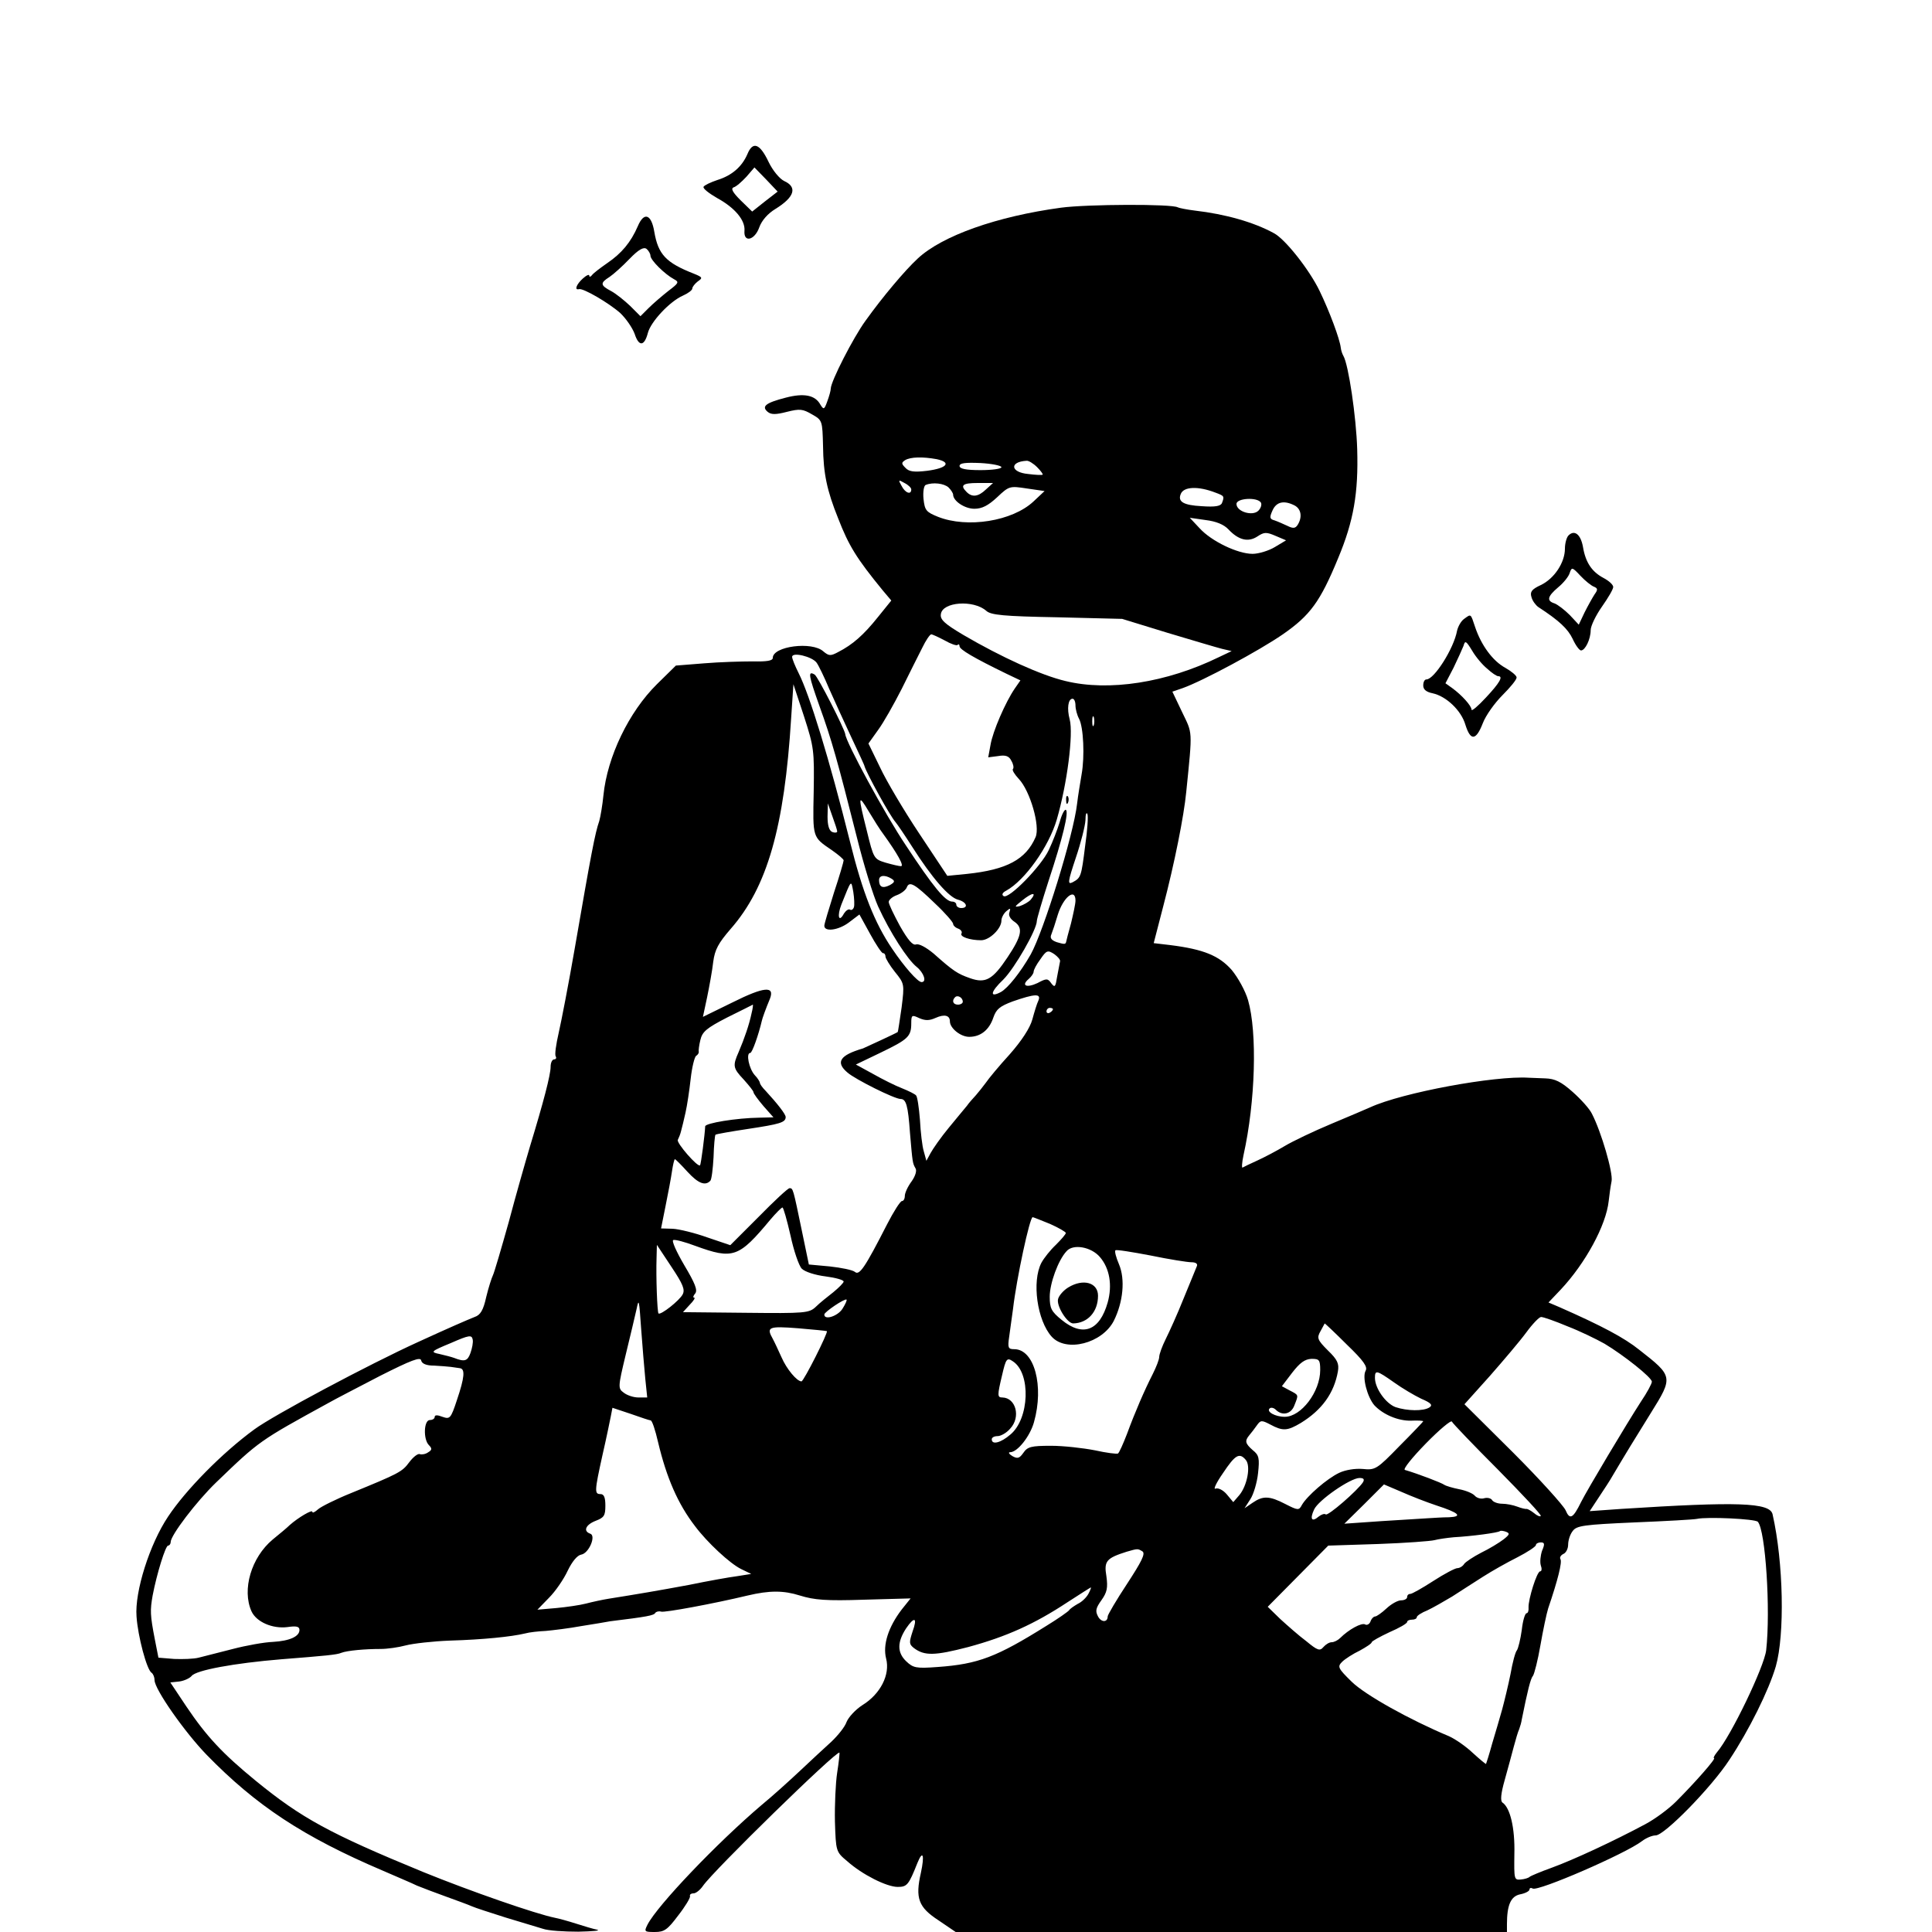 <?xml version="1.0" standalone="no"?>
<!DOCTYPE svg PUBLIC "-//W3C//DTD SVG 20010904//EN"
 "http://www.w3.org/TR/2001/REC-SVG-20010904/DTD/svg10.dtd">
<svg version="1.0" xmlns="http://www.w3.org/2000/svg"
 width="600pt" height="600pt" viewBox="0 0 600 600"
 preserveAspectRatio="xMidYMid meet">
<g transform="translate(0,600) scale(0.1,-0.1)"
fill="#000000" stroke="none">
<path d="M2321 5521 c-17 -39 -48 -66 -93 -80 -21 -7 -40 -16 -43 -21 -3 -5
16 -20 42 -35 55 -30 88 -69 85 -102 -3 -38 32 -29 46 11 8 22 27 43 50 57 60
37 69 68 27 87 -14 7 -35 32 -48 59 -27 57 -49 66 -66 24z m54 -147 l-39 -31
-36 35 c-24 24 -31 36 -22 40 8 2 25 17 40 33 l25 29 36 -37 36 -38 -40 -31z"/>
<path d="M3295 5355 c-199 -27 -369 -87 -445 -158 -40 -37 -109 -119 -162
-193 -38 -52 -108 -189 -108 -211 0 -6 -5 -24 -11 -40 -9 -25 -11 -26 -21 -10
-16 30 -51 37 -108 22 -62 -16 -76 -27 -56 -44 11 -9 25 -9 60 0 40 10 49 9
78 -8 32 -18 32 -20 34 -98 1 -86 12 -138 47 -225 33 -85 57 -124 138 -223
l27 -32 -42 -52 c-44 -55 -78 -85 -123 -108 -24 -13 -29 -12 -46 2 -35 32
-157 16 -157 -20 0 -9 -18 -12 -62 -11 -35 0 -103 -2 -151 -6 l-88 -7 -59 -58
c-87 -86 -154 -225 -166 -345 -3 -30 -9 -66 -13 -80 -13 -37 -25 -100 -76
-395 -19 -110 -42 -228 -50 -263 -8 -35 -13 -68 -9 -73 3 -5 0 -9 -5 -9 -6 0
-11 -10 -11 -23 0 -25 -22 -109 -64 -247 -14 -47 -44 -152 -66 -235 -23 -82
-45 -157 -49 -165 -4 -8 -14 -39 -21 -68 -9 -41 -18 -56 -36 -62 -25 -10 -78
-33 -174 -77 -154 -70 -452 -229 -510 -272 -100 -73 -213 -188 -268 -271 -57
-85 -104 -233 -98 -310 4 -61 32 -167 47 -175 5 -4 9 -14 9 -23 0 -28 94 -162
162 -232 153 -157 299 -254 548 -360 41 -18 89 -38 105 -46 17 -7 57 -22 90
-34 33 -12 69 -25 80 -30 11 -5 58 -20 105 -35 47 -14 99 -30 116 -35 17 -6
66 -9 110 -9 43 1 70 3 59 6 -11 2 -41 11 -66 19 -25 8 -54 16 -65 18 -60 12
-264 83 -409 142 -292 120 -379 168 -520 283 -104 85 -154 139 -216 231 l-50
75 28 3 c15 2 32 10 38 17 13 18 133 40 279 52 139 11 172 14 186 20 18 7 73
12 122 12 21 0 56 5 78 11 23 6 85 13 138 15 102 3 190 12 232 22 14 4 43 7
65 8 22 2 72 8 110 15 39 6 79 13 90 15 114 14 136 18 140 26 3 4 11 6 18 4 9
-4 165 25 269 50 68 16 111 16 162 0 45 -14 82 -17 200 -13 l144 4 -28 -35
c-41 -54 -59 -109 -48 -152 13 -50 -18 -110 -73 -144 -22 -14 -44 -38 -50 -53
-5 -15 -27 -42 -47 -61 -20 -18 -64 -59 -97 -90 -33 -31 -86 -79 -119 -106
-140 -119 -324 -312 -355 -372 -11 -22 -10 -23 23 -23 29 0 39 7 72 51 22 28
38 55 37 60 -2 5 3 9 11 9 7 0 20 10 29 23 31 46 416 422 424 414 1 -2 -2 -30
-7 -62 -5 -32 -8 -101 -7 -152 3 -92 3 -94 38 -123 47 -42 123 -80 157 -80 29
0 34 6 61 74 17 42 23 26 11 -30 -18 -79 -8 -107 55 -148 l53 -36 856 0 856 0
0 24 c0 60 12 87 41 93 16 3 29 10 29 15 0 5 5 6 10 3 16 -10 288 108 339 147
13 10 32 18 43 18 27 0 173 149 229 235 61 92 122 215 144 290 28 98 24 322
-10 472 -8 37 -109 40 -469 17 l-99 -7 29 44 c16 24 35 53 41 64 39 66 72 120
120 197 70 112 69 114 -36 196 -46 37 -115 74 -249 133 l-33 14 38 40 c77 82
141 200 149 275 2 19 6 47 9 62 5 26 -32 153 -61 209 -7 15 -34 45 -60 68 -36
32 -55 41 -85 42 -22 1 -45 2 -51 2 -105 7 -393 -46 -493 -92 -11 -5 -65 -28
-120 -51 -55 -23 -120 -54 -145 -69 -25 -15 -63 -35 -85 -45 -22 -10 -43 -20
-46 -22 -3 -2 -2 16 3 39 37 166 43 381 14 481 -8 28 -31 70 -51 94 -39 44
-87 64 -191 77 l-51 6 29 112 c36 137 65 284 72 357 20 197 20 180 -13 249
l-30 63 32 11 c62 22 237 116 311 167 85 59 116 101 172 237 48 115 63 202 59
338 -3 100 -27 263 -43 290 -3 5 -7 16 -8 25 -3 27 -35 113 -66 177 -32 66
-107 161 -142 179 -62 34 -150 59 -245 70 -25 3 -49 8 -53 10 -17 11 -281 10
-363 -1z m-386 -781 c47 -10 32 -28 -29 -36 -41 -5 -57 -3 -68 9 -13 13 -13
16 -1 24 17 10 54 11 98 3z m201 -25 c0 -5 -29 -9 -65 -9 -45 0 -65 4 -65 13
0 9 18 11 65 9 36 -2 65 -8 65 -13z m111 0 c11 -11 19 -22 17 -23 -1 -2 -22
-1 -45 2 -55 5 -59 38 -5 41 6 1 21 -8 33 -20z m-391 -69 c0 -18 -19 -11 -30
11 -11 19 -10 20 9 9 12 -6 21 -15 21 -20z m116 6 c8 -8 14 -18 14 -22 0 -20
36 -44 66 -44 24 0 43 10 71 36 37 35 39 35 92 27 l55 -8 -34 -32 c-66 -62
-206 -84 -297 -48 -37 15 -41 20 -45 56 -2 21 1 41 7 43 22 9 57 5 71 -8z
m116 -6 c-24 -23 -43 -25 -60 -8 -21 21 -13 28 35 28 l47 0 -22 -20z m713 -10
c27 -10 28 -11 20 -32 -4 -10 -21 -13 -63 -10 -57 3 -75 14 -65 38 9 23 54 25
108 4z m141 -31 c3 -6 0 -17 -8 -25 -18 -18 -68 -3 -68 21 0 18 65 22 76 4z
m105 -9 c20 -11 24 -36 9 -60 -7 -11 -14 -12 -32 -3 -13 6 -31 14 -40 17 -15
4 -16 9 -6 31 12 27 36 32 69 15z m-206 -74 c31 -33 61 -41 90 -22 21 14 28
14 56 2 l33 -14 -35 -21 c-18 -11 -50 -21 -69 -21 -46 0 -128 39 -165 80 l-30
32 49 -7 c33 -4 57 -14 71 -29z m-752 -253 c14 -13 54 -17 220 -20 l202 -5
140 -43 c77 -23 154 -46 170 -50 l30 -7 -40 -19 c-162 -79 -341 -107 -476 -74
-76 18 -199 74 -317 143 -59 35 -73 48 -70 65 5 38 101 45 141 10z m-129 -92
c19 -11 37 -17 40 -14 3 4 6 1 6 -4 0 -10 44 -36 147 -86 l42 -20 -18 -26
c-28 -41 -68 -132 -75 -175 l-7 -38 31 4 c23 4 34 0 41 -15 6 -10 8 -21 5 -25
-4 -3 5 -17 18 -31 35 -37 67 -147 52 -181 -30 -69 -89 -101 -213 -114 l-61
-6 -87 131 c-48 72 -103 165 -122 206 l-36 74 30 42 c17 23 49 80 73 127 23
47 52 104 64 128 11 23 24 42 28 42 4 0 23 -9 42 -19z m-398 -69 c6 -8 24 -45
39 -81 16 -36 47 -104 69 -151 22 -47 41 -87 41 -90 7 -23 79 -154 96 -173 6
-7 29 -41 52 -77 61 -96 114 -157 142 -164 27 -7 34 -26 10 -26 -8 0 -15 5
-15 10 0 6 -6 10 -13 10 -21 0 -59 46 -144 175 -64 95 -186 320 -188 345 -2
16 -85 179 -95 185 -22 13 -19 -2 15 -98 38 -105 56 -170 116 -407 21 -85 51
-182 66 -215 37 -81 92 -166 120 -188 22 -18 32 -47 15 -47 -12 0 -54 48 -91
103 -55 81 -92 175 -131 332 -65 260 -126 458 -160 525 -11 22 -20 44 -20 50
0 16 62 1 76 -18z m-9 -401 c-3 -144 -4 -140 56 -181 20 -14 37 -28 37 -32 0
-4 -13 -49 -30 -100 -16 -51 -30 -97 -30 -103 0 -20 44 -14 76 10 l33 25 33
-60 c18 -33 36 -60 40 -60 5 0 8 -5 8 -11 0 -5 13 -27 29 -47 30 -37 30 -38
21 -111 -6 -41 -11 -75 -12 -76 -3 -3 -101 -48 -108 -51 -72 -21 -86 -43 -48
-75 24 -21 146 -82 165 -82 17 0 23 -20 29 -105 8 -93 8 -94 17 -110 5 -7 0
-24 -12 -41 -12 -16 -21 -36 -21 -45 0 -9 -4 -16 -9 -16 -5 0 -26 -33 -46 -72
-69 -135 -86 -160 -100 -148 -7 6 -42 13 -78 17 l-65 6 -22 106 c-27 130 -27
131 -38 131 -5 0 -48 -40 -96 -89 l-88 -88 -71 24 c-39 14 -88 26 -108 27
l-36 1 14 70 c8 39 17 87 20 108 3 20 7 37 9 37 2 0 20 -18 39 -39 33 -36 55
-45 71 -28 4 4 8 37 10 73 1 36 4 68 6 70 2 2 48 10 101 18 99 15 117 20 117
37 0 9 -27 43 -62 81 -10 10 -18 21 -18 25 0 3 -7 15 -16 24 -18 20 -28 69
-14 69 6 0 26 57 36 100 1 6 12 37 25 68 16 41 -18 38 -116 -11 l-92 -45 13
61 c7 34 16 83 19 110 5 38 16 58 54 102 114 130 167 316 188 655 l7 105 33
-100 c31 -96 32 -106 30 -234z m813 268 c0 -11 5 -30 11 -41 14 -26 18 -118 8
-173 -4 -24 -11 -65 -14 -91 -11 -97 -104 -396 -144 -468 -32 -56 -71 -105
-93 -117 -36 -19 -32 1 8 39 35 35 104 155 104 182 0 6 16 61 36 123 45 136
64 216 54 222 -4 2 -13 -15 -19 -38 -7 -23 -22 -62 -34 -87 -24 -51 -124 -153
-140 -143 -7 4 -4 11 8 17 58 32 132 136 157 221 32 110 52 265 40 311 -9 33
-5 64 9 64 5 0 9 -9 9 -21z m57 -61 c-3 -7 -5 -2 -5 12 0 14 2 19 5 13 2 -7 2
-19 0 -25z m-654 -338 c44 -61 66 -100 55 -100 -6 0 -27 5 -48 11 -36 11 -37
13 -58 99 -28 111 -27 115 6 60 15 -25 35 -57 45 -70z m-143 8 c0 -4 -7 -5
-15 -2 -10 4 -15 20 -15 48 l1 41 14 -40 c8 -22 15 -43 15 -47z m770 -45 c-12
-96 -13 -99 -39 -113 -16 -8 -15 1 10 76 16 47 29 99 30 117 0 18 3 26 6 19 3
-7 0 -51 -7 -99z m-601 -102 c11 -7 10 -11 -6 -20 -22 -11 -33 -6 -33 16 0 15
18 17 39 4z m-117 -88 c-2 -7 -8 -11 -12 -8 -5 3 -13 -3 -19 -12 -16 -30 -22
-8 -8 28 32 80 30 77 37 39 3 -19 4 -41 2 -47z m252 11 c31 -29 56 -58 56 -63
0 -5 7 -12 16 -15 8 -3 13 -10 10 -15 -6 -10 26 -21 61 -21 26 0 63 36 63 61
0 9 7 22 15 29 13 11 14 10 10 -3 -4 -9 2 -21 16 -30 27 -19 22 -44 -22 -110
-46 -69 -68 -82 -116 -65 -40 14 -52 22 -114 77 -23 19 -45 31 -54 28 -10 -4
-25 13 -50 57 -19 35 -35 68 -35 75 0 6 11 16 25 21 14 5 28 16 31 24 8 21 25
11 88 -50z m297 12 c-6 -7 -22 -16 -34 -20 -18 -4 -17 -2 8 18 31 25 46 26 26
2z m139 -3 c0 -10 -7 -42 -14 -71 -8 -29 -15 -55 -15 -57 -2 -8 -5 -8 -29 -1
-17 6 -22 13 -17 24 4 10 13 37 20 61 17 55 55 85 55 44z m-48 -189 c-1 -5 -5
-26 -9 -47 -5 -32 -7 -35 -18 -21 -11 16 -15 16 -43 1 -34 -16 -52 -8 -27 13
8 7 15 17 15 22 0 6 9 23 21 39 19 28 23 29 43 16 11 -8 20 -18 18 -23z m-302
-125 c0 -5 -7 -9 -15 -9 -15 0 -20 12 -9 23 8 8 24 -1 24 -14z m235 4 c-5 -10
-13 -37 -19 -59 -7 -26 -33 -66 -70 -108 -33 -36 -66 -76 -74 -88 -9 -12 -23
-30 -31 -39 -9 -10 -22 -24 -28 -33 -7 -8 -32 -39 -57 -69 -24 -29 -49 -65
-56 -78 l-13 -24 -8 29 c-5 16 -10 60 -12 98 -3 38 -8 72 -12 76 -3 4 -23 14
-43 22 -21 8 -61 28 -91 45 l-53 29 77 37 c85 41 95 50 95 91 0 26 2 27 25 16
19 -8 31 -8 51 1 27 12 44 8 44 -11 0 -21 33 -48 60 -48 35 0 62 21 75 60 9
26 20 35 60 50 69 24 89 25 80 3z m-891 -40 c-7 -34 -22 -78 -40 -120 -19 -43
-18 -50 16 -86 16 -18 30 -35 30 -39 0 -4 14 -23 31 -43 l31 -35 -43 -1 c-72
-1 -169 -17 -169 -27 -1 -25 -13 -118 -16 -121 -7 -7 -74 70 -69 79 3 6 8 18
10 27 3 10 9 36 14 58 5 22 12 69 16 105 4 36 12 68 17 71 5 3 9 9 8 13 -1 3
1 20 5 36 6 26 19 37 83 70 43 21 78 39 80 40 1 0 0 -12 -4 -27z m936 13 c0
-3 -4 -8 -10 -11 -5 -3 -10 -1 -10 4 0 6 5 11 10 11 6 0 10 -2 10 -4z m-815
-703 c10 -47 26 -94 35 -103 10 -10 42 -20 74 -24 31 -4 56 -11 56 -16 0 -4
-15 -19 -32 -33 -18 -14 -43 -34 -54 -45 -21 -20 -33 -21 -217 -19 l-196 2 21
23 c12 12 18 22 14 22 -5 0 -3 6 3 13 8 10 0 31 -34 88 -24 41 -40 76 -34 78
6 2 36 -6 68 -18 118 -43 135 -37 234 82 17 20 34 37 37 37 3 0 14 -39 25 -87z
m806 36 c27 -12 49 -25 49 -28 0 -4 -14 -20 -31 -37 -17 -16 -37 -41 -45 -56
-30 -58 -13 -179 32 -229 45 -50 157 -21 193 49 29 58 36 129 16 176 -9 21
-14 40 -11 43 2 3 51 -5 109 -16 58 -12 115 -21 127 -21 14 0 20 -5 17 -12 -3
-7 -21 -52 -41 -100 -19 -48 -45 -105 -56 -127 -11 -22 -20 -47 -20 -55 0 -8
-9 -31 -20 -53 -26 -51 -55 -118 -80 -186 -12 -31 -24 -58 -28 -61 -4 -2 -36
2 -72 10 -36 7 -97 14 -136 14 -62 0 -73 -3 -86 -22 -12 -17 -18 -19 -34 -10
-10 6 -14 12 -7 12 23 0 62 50 74 93 32 113 1 227 -61 227 -19 0 -21 4 -16 38
3 20 8 60 12 87 11 95 52 285 61 285 2 0 27 -10 54 -21z m-1141 -219 c-10 -19
-68 -65 -75 -59 -4 5 -8 113 -6 173 l1 40 45 -68 c36 -54 43 -71 35 -86z
m1296 116 c30 -35 39 -87 24 -141 -25 -88 -77 -108 -143 -54 -32 26 -37 36
-37 72 0 41 26 113 52 141 20 24 77 14 104 -18z m-1412 -378 l6 -58 -27 0
c-16 0 -36 7 -46 15 -18 13 -18 17 6 117 14 57 29 121 34 143 7 35 8 27 14
-60 4 -55 10 -126 13 -157z m612 217 c-15 -23 -57 -36 -56 -17 1 8 63 50 69
46 2 -2 -4 -15 -13 -29z m2252 -54 c39 -15 90 -40 115 -54 60 -36 147 -105
147 -118 0 -6 -15 -34 -34 -62 -44 -68 -167 -274 -186 -312 -25 -51 -35 -56
-48 -25 -7 15 -80 96 -163 179 l-151 150 79 88 c43 49 94 109 113 135 19 26
40 48 46 48 7 0 44 -13 82 -29z m-685 -57 c52 -50 65 -69 58 -81 -11 -20 5
-81 27 -107 27 -29 74 -49 114 -48 21 1 38 0 38 -2 0 -1 -33 -36 -74 -77 -70
-72 -75 -75 -114 -71 -24 2 -54 -3 -73 -12 -38 -18 -100 -72 -116 -100 -9 -17
-12 -17 -51 3 -50 26 -70 26 -102 4 l-25 -17 18 28 c10 15 21 52 24 81 5 46 3
56 -16 71 -24 21 -26 29 -11 47 6 7 16 20 23 30 12 17 15 17 42 3 39 -21 53
-20 95 5 65 40 103 92 115 160 4 24 -1 36 -31 65 -33 33 -35 39 -23 60 7 13
13 24 13 24 1 0 32 -29 69 -66z m-1615 42 c4 -5 -72 -156 -79 -156 -14 0 -46
38 -62 75 -10 22 -22 48 -27 57 -21 37 -13 40 78 33 48 -4 88 -8 90 -9z
m-1107 -68 c-9 -25 -18 -28 -51 -15 -8 3 -28 8 -45 12 -29 6 -28 8 35 34 57
25 65 26 68 11 2 -9 -2 -28 -7 -42z m-113 -39 c20 -1 44 -3 52 -4 8 -1 21 -3
28 -4 17 -2 15 -28 -9 -99 -19 -58 -22 -60 -45 -52 -15 6 -24 6 -24 0 0 -6 -7
-10 -15 -10 -19 0 -21 -60 -3 -78 10 -10 10 -15 -2 -22 -8 -6 -20 -8 -26 -6
-6 3 -21 -9 -33 -25 -22 -30 -32 -35 -181 -96 -47 -19 -93 -42 -102 -50 -10
-9 -18 -13 -18 -8 0 8 -44 -18 -70 -41 -8 -8 -32 -28 -53 -45 -67 -56 -96
-156 -66 -223 15 -33 65 -55 112 -49 27 4 37 2 37 -9 0 -20 -30 -34 -82 -37
-27 -1 -83 -11 -125 -22 -43 -11 -91 -23 -106 -27 -15 -4 -49 -5 -76 -4 l-49
4 -11 56 c-15 77 -15 91 -7 137 13 68 40 155 48 155 4 0 8 5 8 11 0 21 80 126
141 185 135 130 134 129 349 247 19 11 91 48 160 84 97 49 126 60 128 48 2
-10 16 -16 40 -16z m1798 13 c56 -37 51 -178 -8 -227 -30 -26 -58 -33 -58 -15
0 6 8 10 18 10 10 0 28 10 39 23 34 36 18 96 -24 97 -16 0 -16 6 -1 69 12 52
15 56 34 43z m954 -27 c0 -67 -59 -145 -110 -145 -30 0 -58 16 -47 26 4 4 13
2 19 -4 20 -20 48 -14 58 14 13 33 14 31 -15 46 l-24 13 32 42 c24 31 39 42
60 43 24 0 27 -3 27 -35z m229 -38 c25 -18 64 -41 85 -51 31 -13 36 -20 25
-27 -19 -12 -69 -11 -105 1 -30 11 -64 58 -64 91 0 25 5 24 59 -14z m-2309
-118 c5 1 15 -30 24 -69 26 -109 61 -190 114 -259 38 -51 109 -117 144 -134
l31 -15 -44 -7 c-24 -3 -91 -15 -149 -27 -97 -18 -162 -29 -250 -43 -19 -3
-51 -10 -70 -15 -19 -5 -61 -11 -93 -14 l-58 -5 36 37 c20 20 46 58 58 84 14
29 30 48 42 50 24 4 47 59 28 65 -23 8 -14 28 17 40 26 10 30 16 30 47 0 25
-4 36 -15 36 -19 0 -19 8 6 121 12 52 23 106 26 121 l5 26 57 -19 c31 -11 58
-20 61 -20z m2632 -153 c76 -77 136 -141 133 -144 -2 -3 -12 1 -21 9 -10 8
-20 13 -23 13 -3 -1 -16 2 -29 7 -13 5 -34 9 -47 9 -13 0 -27 5 -31 11 -3 6
-15 9 -25 6 -10 -3 -23 1 -29 8 -6 7 -27 16 -48 20 -20 4 -41 10 -47 14 -8 6
-81 34 -122 46 -7 2 23 39 65 82 42 43 79 74 81 68 2 -5 67 -73 143 -149z
m-783 30 c16 -19 4 -80 -20 -109 l-19 -22 -20 24 c-11 13 -26 21 -35 18 -8 -4
2 18 23 48 38 57 51 65 71 41z m364 -69 c-16 -25 -110 -107 -116 -100 -4 3
-13 0 -22 -7 -21 -18 -28 -8 -14 22 13 29 113 98 141 98 13 0 16 -4 11 -13z
m227 -72 c71 -23 84 -35 40 -37 -19 0 -48 -2 -65 -3 -16 -1 -82 -5 -145 -9
l-115 -8 62 61 61 61 54 -23 c29 -13 78 -32 108 -42z m999 -51 c24 -26 40
-275 26 -399 -6 -51 -109 -266 -153 -317 -8 -10 -12 -18 -9 -18 8 0 -60 -77
-118 -135 -23 -23 -65 -54 -95 -70 -99 -53 -224 -111 -290 -135 -36 -13 -67
-26 -70 -29 -3 -3 -15 -7 -27 -8 -21 -2 -21 1 -20 80 2 80 -13 143 -37 159 -7
5 -5 28 7 70 10 35 22 81 28 103 6 22 13 47 17 55 3 8 7 22 8 30 18 89 27 127
35 136 4 6 15 48 23 95 8 46 19 98 24 114 30 88 44 144 38 153 -3 5 1 12 9 16
8 3 15 16 15 29 0 13 6 32 14 42 12 17 34 20 192 27 99 4 186 9 194 11 32 7
181 0 189 -9z m-790 -55 c-13 -10 -44 -29 -69 -41 -25 -13 -49 -29 -53 -35 -4
-7 -14 -13 -21 -13 -7 0 -41 -18 -75 -40 -34 -22 -66 -40 -71 -40 -6 0 -10 -4
-10 -10 0 -5 -8 -10 -19 -10 -10 0 -30 -11 -45 -25 -15 -14 -31 -25 -35 -25
-5 0 -12 -7 -15 -16 -3 -8 -11 -12 -16 -9 -11 7 -52 -16 -78 -42 -7 -7 -19
-13 -26 -13 -8 0 -19 -7 -26 -15 -11 -13 -18 -11 -53 18 -23 17 -59 49 -81 69
l-39 38 94 95 94 95 155 5 c85 3 164 9 175 12 11 3 38 7 60 9 55 3 138 14 143
19 2 2 11 1 19 -2 13 -5 11 -9 -8 -24z m120 -35 c-5 -15 -7 -35 -4 -45 4 -11
3 -19 -2 -19 -10 0 -37 -87 -36 -112 1 -10 -2 -18 -6 -18 -5 0 -12 -24 -15
-52 -4 -29 -11 -57 -15 -63 -5 -5 -14 -39 -20 -74 -7 -35 -19 -84 -26 -110 -7
-25 -21 -73 -31 -106 -9 -33 -18 -61 -19 -63 -1 -1 -19 14 -41 34 -21 20 -54
43 -74 52 -122 51 -260 128 -302 169 -43 42 -45 47 -30 62 9 9 34 25 55 35 20
11 37 22 37 26 0 3 25 17 55 31 30 13 55 27 55 32 0 4 7 7 15 7 8 0 15 3 15 8
0 4 15 14 33 21 17 8 52 28 77 43 25 16 68 44 95 61 28 18 76 45 108 61 31 16
57 33 57 38 0 4 7 8 15 8 12 0 13 -5 4 -26z m-1241 -2 c10 -7 -3 -32 -48 -101
-33 -50 -60 -96 -60 -101 0 -19 -20 -19 -30 0 -9 17 -7 26 11 51 17 24 20 38
15 74 -8 47 0 56 63 76 35 10 34 10 49 1z m-168 -132 c-6 -11 -20 -25 -33 -31
-12 -7 -24 -15 -27 -20 -3 -4 -34 -26 -70 -48 -155 -97 -212 -119 -338 -128
-67 -5 -76 -3 -98 18 -28 27 -28 59 0 102 26 38 36 34 20 -10 -11 -34 -11 -39
4 -51 33 -25 65 -24 169 3 118 32 205 71 308 139 39 25 71 46 73 46 1 0 -2 -9
-8 -20z"/>
<path d="M3311 3514 c0 -11 3 -14 6 -6 3 7 2 16 -1 19 -3 4 -6 -2 -5 -13z"/>
<path d="M3318 2002 c-15 -9 -29 -25 -32 -36 -6 -21 28 -76 47 -76 45 1 77 36
77 86 0 41 -46 54 -92 26z"/>
<path d="M1981 5298 c-22 -51 -51 -85 -95 -115 -23 -16 -44 -32 -48 -38 -4 -5
-8 -6 -8 -1 0 5 -9 1 -20 -9 -20 -18 -27 -37 -12 -33 13 4 93 -43 128 -74 18
-17 38 -46 45 -65 13 -40 30 -39 41 3 9 35 68 98 109 116 16 7 29 17 29 22 0
5 8 15 17 22 16 11 15 13 -12 24 -87 34 -111 60 -123 130 -9 55 -32 63 -51 18z
m39 -92 c0 -14 45 -58 73 -73 17 -9 15 -12 -18 -37 -19 -15 -47 -39 -61 -53
l-25 -25 -32 32 c-18 17 -44 38 -59 46 -34 18 -35 25 -5 44 12 8 40 33 62 56
28 29 44 38 53 31 6 -5 12 -15 12 -21z"/>
<path d="M4871 4337 c-6 -6 -11 -25 -11 -41 0 -43 -33 -93 -75 -113 -28 -13
-34 -21 -29 -37 3 -12 13 -25 21 -31 66 -43 92 -68 107 -99 9 -20 21 -36 26
-36 13 0 30 35 30 63 0 13 16 46 35 73 19 27 35 54 35 61 0 7 -13 19 -30 28
-36 19 -56 48 -64 97 -7 38 -26 54 -45 35z m79 -159 c12 -5 13 -9 2 -24 -7
-11 -21 -36 -31 -56 l-18 -38 -28 30 c-16 16 -37 32 -47 36 -26 8 -22 22 11
50 17 14 33 34 36 45 6 18 8 18 33 -9 15 -16 34 -31 42 -34z"/>
<path d="M4547 4078 c-10 -7 -19 -24 -22 -37 -10 -55 -71 -151 -95 -151 -6 0
-10 -8 -10 -19 0 -12 9 -20 29 -24 42 -9 89 -53 102 -98 16 -51 33 -49 54 5 9
24 37 63 61 87 24 24 44 48 44 55 0 6 -16 19 -35 30 -39 21 -75 70 -94 127
-14 42 -12 41 -34 25z m72 -155 c14 -13 29 -23 34 -23 16 0 5 -20 -38 -66 -25
-27 -45 -44 -45 -38 0 12 -31 46 -60 67 l-21 15 25 48 c13 27 27 58 31 68 5
18 8 16 27 -15 11 -19 32 -44 47 -56z"/>
</g>
</svg>
